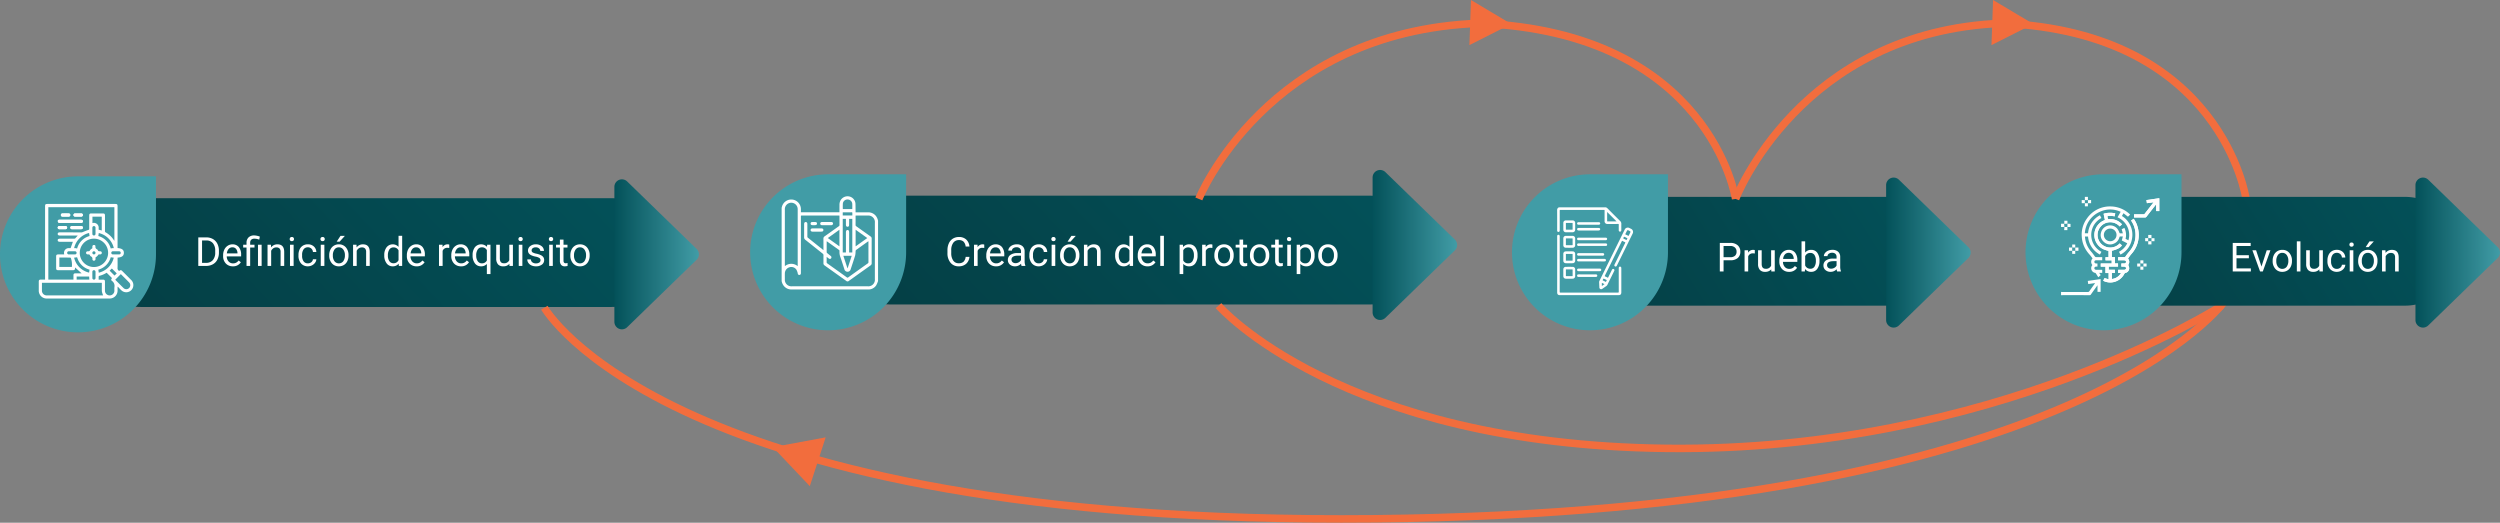 <svg xmlns="http://www.w3.org/2000/svg" xmlns:xlink="http://www.w3.org/1999/xlink" width="996.497" height="208.356" viewBox="0 0 996.497 208.356">
  <rect x="0" y="0" width="996.497" height="208.356" fill="#808080" stroke="none"/>
  <defs>
    <linearGradient id="linear-gradient" x1="0.986" y1="0.249" x2="-0.039" y2="0.428" gradientUnits="objectBoundingBox">
      <stop offset="0" stop-color="#035159"/>
      <stop offset="1" stop-color="#043f45"/>
    </linearGradient>
    <linearGradient id="linear-gradient-4" x1="0.5" x2="0.5" y2="1" gradientUnits="objectBoundingBox">
      <stop offset="0" stop-color="#419ca6"/>
      <stop offset="1" stop-color="#035159"/>
    </linearGradient>
  </defs>
  <g id="Grupo_79526" data-name="Grupo 79526" transform="translate(9488.559 2208.427)">
    <path id="Trazado_141160" data-name="Trazado 141160" d="M21.679,0h112.28a21.679,21.679,0,1,1,0,43.358H21.679A21.679,21.679,0,0,1,21.679,0Z" transform="translate(-8867.887 -2129.953)" fill="url(#linear-gradient)"/>
    <path id="Trazado_141161" data-name="Trazado 141161" d="M21.679,0H209.4a21.679,21.679,0,1,1,0,43.358H21.679A21.679,21.679,0,0,1,21.679,0Z" transform="translate(-9454.199 -2129.427)" fill="url(#linear-gradient)"/>
    <path id="Trazado_141162" data-name="Trazado 141162" d="M21.679,0H212.655a21.679,21.679,0,1,1,0,43.358H21.679A21.679,21.679,0,0,1,21.679,0Z" transform="translate(-9155.189 -2130.427)" fill="url(#linear-gradient)"/>
    <path id="Trazado_141163" data-name="Trazado 141163" d="M31.087,0H62.174V31.087A31.087,31.087,0,1,1,31.087,0Z" transform="translate(-8885.884 -2138.952)" fill="#419ca6"/>
    <path id="Trazado_141164" data-name="Trazado 141164" d="M31.087,0H62.174V31.087A31.087,31.087,0,1,1,31.087,0Z" transform="translate(-9488.559 -2138.134)" fill="#419ca6"/>
    <path id="Trazado_141165" data-name="Trazado 141165" d="M31.087,0H62.174V31.087A31.087,31.087,0,1,1,31.087,0Z" transform="translate(-9189.549 -2138.952)" fill="#419ca6"/>
    <path id="A_bank_is_a_financia" data-name="A bank is a financia" d="M11.528,10.547V15h-1.5V3.625h4.2a4.215,4.215,0,0,1,2.926.953A3.231,3.231,0,0,1,18.208,7.1a3.189,3.189,0,0,1-1.035,2.551,4.4,4.4,0,0,1-2.965.895Zm0-1.227h2.7a2.7,2.7,0,0,0,1.844-.567,2.075,2.075,0,0,0,.641-1.64,2.143,2.143,0,0,0-.641-1.628,2.525,2.525,0,0,0-1.758-.634H11.528ZM23.981,7.844a4.331,4.331,0,0,0-.711-.055A1.9,1.9,0,0,0,21.341,9v6H19.9V6.547H21.3l.023.977a2.251,2.251,0,0,1,2.016-1.133,1.477,1.477,0,0,1,.641.109Zm6.547,6.32a3.07,3.07,0,0,1-2.477.992,2.628,2.628,0,0,1-2.059-.785,3.4,3.4,0,0,1-.715-2.324v-5.5h1.445v5.461q0,1.922,1.563,1.922a2.163,2.163,0,0,0,2.2-1.234V6.547h1.445V15H30.56Zm7.109.992a3.693,3.693,0,0,1-2.8-1.129,4.19,4.19,0,0,1-1.078-3.02v-.266a5.073,5.073,0,0,1,.48-2.246,3.748,3.748,0,0,1,1.344-1.547,3.378,3.378,0,0,1,1.871-.559A3.166,3.166,0,0,1,40.02,7.477a4.7,4.7,0,0,1,.914,3.109v.6H35.208a3,3,0,0,0,.73,2.02,2.3,2.3,0,0,0,1.777.77,2.517,2.517,0,0,0,1.3-.312,3.259,3.259,0,0,0,.93-.828l.883.688A3.55,3.55,0,0,1,37.638,15.156Zm-.18-7.578a1.928,1.928,0,0,0-1.469.637A3.1,3.1,0,0,0,35.255,10h4.234V9.891A2.753,2.753,0,0,0,38.9,8.184,1.815,1.815,0,0,0,37.458,7.578Zm12.3,3.289a5.026,5.026,0,0,1-.891,3.113,2.846,2.846,0,0,1-2.391,1.176A2.947,2.947,0,0,1,44,14.023l-.07.977H42.606V3h1.445V7.477a2.93,2.93,0,0,1,2.414-1.086,2.863,2.863,0,0,1,2.418,1.164,5.177,5.177,0,0,1,.879,3.188ZM48.317,10.7a3.906,3.906,0,0,0-.57-2.281,1.888,1.888,0,0,0-1.641-.8,2.122,2.122,0,0,0-2.055,1.328V12.6a2.181,2.181,0,0,0,2.07,1.328,1.878,1.878,0,0,0,1.617-.8A4.153,4.153,0,0,0,48.317,10.7ZM56.8,15a3.036,3.036,0,0,1-.2-.891,3.225,3.225,0,0,1-2.406,1.047,2.984,2.984,0,0,1-2.051-.707,2.287,2.287,0,0,1-.8-1.793,2.39,2.39,0,0,1,1-2.051,4.733,4.733,0,0,1,2.824-.73h1.406V9.211A1.623,1.623,0,0,0,56.122,8a1.821,1.821,0,0,0-1.336-.449,2.107,2.107,0,0,0-1.3.391,1.151,1.151,0,0,0-.523.945H51.513a2,2,0,0,1,.449-1.223,3.066,3.066,0,0,1,1.219-.934,4.1,4.1,0,0,1,1.691-.344,3.342,3.342,0,0,1,2.289.73,2.635,2.635,0,0,1,.859,2.012v3.891a4.757,4.757,0,0,0,.3,1.852V15Zm-2.4-1.1a2.54,2.54,0,0,0,1.289-.352,2.127,2.127,0,0,0,.883-.914V10.9H55.442q-2.656,0-2.656,1.555a1.316,1.316,0,0,0,.453,1.063A1.742,1.742,0,0,0,54.4,13.9Z" transform="translate(-8813.075 -2115.228)" fill="#fff"/>
    <path id="A_bank_is_a_financia-2" data-name="A bank is a financia" d="M1.32,15V3.625H4.531a5.169,5.169,0,0,1,2.625.656A4.438,4.438,0,0,1,8.918,6.148,6.078,6.078,0,0,1,9.547,8.93v.727a6.1,6.1,0,0,1-.621,2.82,4.369,4.369,0,0,1-1.773,1.859A5.5,5.5,0,0,1,4.469,15ZM2.82,4.852v8.922H4.4a3.434,3.434,0,0,0,2.7-1.079,4.458,4.458,0,0,0,.965-3.073V8.957a4.529,4.529,0,0,0-.91-3.014A3.239,3.239,0,0,0,4.57,4.852Zm12.273,10.3a3.693,3.693,0,0,1-2.8-1.129,4.19,4.19,0,0,1-1.078-3.02v-.266A5.073,5.073,0,0,1,11.7,8.5a3.748,3.748,0,0,1,1.344-1.547,3.378,3.378,0,0,1,1.871-.559,3.166,3.166,0,0,1,2.563,1.086,4.7,4.7,0,0,1,.914,3.109v.6H12.664a3,3,0,0,0,.73,2.02,2.3,2.3,0,0,0,1.777.77,2.517,2.517,0,0,0,1.3-.312,3.259,3.259,0,0,0,.93-.828l.883.688A3.55,3.55,0,0,1,15.094,15.156Zm-.18-7.578a1.928,1.928,0,0,0-1.469.637A3.1,3.1,0,0,0,12.711,10h4.234V9.891a2.753,2.753,0,0,0-.594-1.707A1.815,1.815,0,0,0,14.914,7.578ZM20.547,15V7.664H19.211V6.547h1.336V5.828a2.937,2.937,0,0,1,.809-2.2,3.136,3.136,0,0,1,2.285-.789,6.881,6.881,0,0,1,2.211.477l-.242,1.219a5.008,5.008,0,0,0-1.859-.391,1.819,1.819,0,0,0-1.34.418A1.723,1.723,0,0,0,22,5.813v.734h1.727V7.664H22V15Zm6.023,0H25.117V6.547H26.57Zm3.719-8.453.047,1.063a3.08,3.08,0,0,1,2.531-1.219q2.68,0,2.7,3.023V15H34.125V9.406a1.946,1.946,0,0,0-.418-1.352,1.675,1.675,0,0,0-1.277-.437,2.086,2.086,0,0,0-1.234.375,2.546,2.546,0,0,0-.828.984V15H28.922V6.547ZM39.32,15H37.875V6.547H39.32ZM37.758,4.3a.863.863,0,0,1,.215-.594.807.807,0,0,1,.637-.242.819.819,0,0,1,.641.242.854.854,0,0,1,.219.594.826.826,0,0,1-.219.586.834.834,0,0,1-.641.234.821.821,0,0,1-.637-.234A.834.834,0,0,1,37.758,4.3Zm7.266,9.672a2.082,2.082,0,0,0,1.352-.469,1.649,1.649,0,0,0,.641-1.172h1.367a2.621,2.621,0,0,1-.5,1.383,3.293,3.293,0,0,1-1.23,1.047,3.55,3.55,0,0,1-1.629.391A3.482,3.482,0,0,1,42.277,14a4.59,4.59,0,0,1-1.02-3.152v-.242a5.089,5.089,0,0,1,.453-2.2,3.451,3.451,0,0,1,1.3-1.492,3.7,3.7,0,0,1,2-.531,3.39,3.39,0,0,1,2.363.852,3.043,3.043,0,0,1,1,2.211H47.016a1.992,1.992,0,0,0-.621-1.348,1.932,1.932,0,0,0-1.379-.527,2.023,2.023,0,0,0-1.707.793,3.724,3.724,0,0,0-.605,2.293v.273a3.65,3.65,0,0,0,.6,2.25A2.033,2.033,0,0,0,45.023,13.977ZM51.578,15H50.133V6.547h1.445ZM50.016,4.3a.863.863,0,0,1,.215-.594.807.807,0,0,1,.637-.242.819.819,0,0,1,.641.242.854.854,0,0,1,.219.594.826.826,0,0,1-.219.586.834.834,0,0,1-.641.234.821.821,0,0,1-.637-.234A.834.834,0,0,1,50.016,4.3ZM53.508,10.7A4.993,4.993,0,0,1,54,8.461,3.643,3.643,0,0,1,55.355,6.93a3.7,3.7,0,0,1,1.988-.539,3.565,3.565,0,0,1,2.793,1.2,4.6,4.6,0,0,1,1.066,3.18v.1a5.036,5.036,0,0,1-.473,2.215,3.589,3.589,0,0,1-1.352,1.527,3.743,3.743,0,0,1-2.02.547,3.556,3.556,0,0,1-2.785-1.2A4.575,4.575,0,0,1,53.508,10.8Zm1.453.172a3.616,3.616,0,0,0,.652,2.258,2.211,2.211,0,0,0,3.5-.012,3.955,3.955,0,0,0,.648-2.418,3.61,3.61,0,0,0-.66-2.254,2.1,2.1,0,0,0-1.754-.863,2.075,2.075,0,0,0-1.727.852A3.925,3.925,0,0,0,54.961,10.867ZM58,3.016h1.75l-2.094,2.3-1.164,0Zm6.383,3.531.047,1.063a3.08,3.08,0,0,1,2.531-1.219q2.68,0,2.7,3.023V15H68.219V9.406A1.946,1.946,0,0,0,67.8,8.055a1.675,1.675,0,0,0-1.277-.437,2.086,2.086,0,0,0-1.234.375,2.546,2.546,0,0,0-.828.984V15H63.016V6.547ZM75.453,10.7a4.952,4.952,0,0,1,.922-3.129,3.137,3.137,0,0,1,4.766-.168V3h1.445V15H81.258l-.07-.906a2.943,2.943,0,0,1-2.414,1.063,2.887,2.887,0,0,1-2.395-1.2,5.008,5.008,0,0,1-.926-3.141Zm1.445.164a3.749,3.749,0,0,0,.594,2.25,1.92,1.92,0,0,0,1.641.813A2.108,2.108,0,0,0,81.141,12.7V8.813a2.125,2.125,0,0,0-1.992-1.2,1.929,1.929,0,0,0-1.656.82A4.128,4.128,0,0,0,76.9,10.867Zm11.438,4.289a3.693,3.693,0,0,1-2.8-1.129,4.19,4.19,0,0,1-1.078-3.02v-.266a5.073,5.073,0,0,1,.48-2.246,3.748,3.748,0,0,1,1.344-1.547,3.378,3.378,0,0,1,1.871-.559,3.166,3.166,0,0,1,2.563,1.086,4.7,4.7,0,0,1,.914,3.109v.6H85.906a3,3,0,0,0,.73,2.02,2.3,2.3,0,0,0,1.777.77,2.517,2.517,0,0,0,1.3-.312,3.259,3.259,0,0,0,.93-.828l.883.688A3.55,3.55,0,0,1,88.336,15.156Zm-.18-7.578a1.928,1.928,0,0,0-1.469.637A3.1,3.1,0,0,0,85.953,10h4.234V9.891a2.753,2.753,0,0,0-.594-1.707A1.815,1.815,0,0,0,88.156,7.578Zm13.2.266a4.331,4.331,0,0,0-.711-.055A1.9,1.9,0,0,0,98.711,9v6H97.266V6.547h1.406l.023.977a2.251,2.251,0,0,1,2.016-1.133,1.477,1.477,0,0,1,.641.109Zm4.688,7.313a3.693,3.693,0,0,1-2.8-1.129,4.19,4.19,0,0,1-1.078-3.02v-.266a5.073,5.073,0,0,1,.48-2.246,3.748,3.748,0,0,1,1.344-1.547,3.378,3.378,0,0,1,1.871-.559,3.166,3.166,0,0,1,2.563,1.086,4.7,4.7,0,0,1,.914,3.109v.6h-5.727a3,3,0,0,0,.73,2.02,2.3,2.3,0,0,0,1.777.77,2.517,2.517,0,0,0,1.3-.312,3.259,3.259,0,0,0,.93-.828l.883.688A3.55,3.55,0,0,1,106.039,15.156Zm-.18-7.578a1.928,1.928,0,0,0-1.469.637A3.1,3.1,0,0,0,103.656,10h4.234V9.891a2.753,2.753,0,0,0-.594-1.707A1.815,1.815,0,0,0,105.859,7.578Zm4.8,3.125a4.961,4.961,0,0,1,.914-3.152,3.226,3.226,0,0,1,4.82-.152l.063-.852h1.328v11.7h-1.445V14.219a3.033,3.033,0,0,1-2.328.938,2.915,2.915,0,0,1-2.441-1.191,5.072,5.072,0,0,1-.91-3.16Zm1.445.164a3.761,3.761,0,0,0,.613,2.281,1.951,1.951,0,0,0,1.652.828,2.164,2.164,0,0,0,1.969-1.141V8.7a2.171,2.171,0,0,0-1.953-1.117,1.965,1.965,0,0,0-1.664.832A4.094,4.094,0,0,0,112.1,10.867Zm13.219,3.3a3.07,3.07,0,0,1-2.477.992,2.628,2.628,0,0,1-2.059-.785,3.4,3.4,0,0,1-.715-2.324v-5.5h1.445v5.461q0,1.922,1.563,1.922a2.163,2.163,0,0,0,2.2-1.234V6.547h1.445V15h-1.375Zm5.172.836h-1.445V6.547h1.445ZM128.93,4.3a.863.863,0,0,1,.215-.594.807.807,0,0,1,.637-.242.819.819,0,0,1,.641.242.854.854,0,0,1,.219.594.826.826,0,0,1-.219.586.834.834,0,0,1-.641.234.821.821,0,0,1-.637-.234A.834.834,0,0,1,128.93,4.3Zm8.8,8.453a1.064,1.064,0,0,0-.441-.91,4.249,4.249,0,0,0-1.539-.559A7.277,7.277,0,0,1,134,10.727a2.479,2.479,0,0,1-.953-.781,1.869,1.869,0,0,1-.309-1.078,2.193,2.193,0,0,1,.879-1.758,3.432,3.432,0,0,1,2.246-.719,3.532,3.532,0,0,1,2.332.742,2.357,2.357,0,0,1,.895,1.9h-1.453a1.3,1.3,0,0,0-.5-1.023,1.888,1.888,0,0,0-1.27-.43,1.976,1.976,0,0,0-1.234.344,1.082,1.082,0,0,0-.445.9.877.877,0,0,0,.414.789,5.1,5.1,0,0,0,1.5.508,7.8,7.8,0,0,1,1.754.578,2.558,2.558,0,0,1,1,.809,1.988,1.988,0,0,1,.324,1.152,2.163,2.163,0,0,1-.906,1.816,3.8,3.8,0,0,1-2.352.684,4.257,4.257,0,0,1-1.8-.359,2.922,2.922,0,0,1-1.223-1,2.42,2.42,0,0,1-.441-1.395H133.9a1.5,1.5,0,0,0,.582,1.152,2.258,2.258,0,0,0,1.434.426,2.331,2.331,0,0,0,1.316-.332A1.02,1.02,0,0,0,137.727,12.758Zm4.9,2.242H141.18V6.547h1.445ZM141.063,4.3a.863.863,0,0,1,.215-.594.807.807,0,0,1,.637-.242.819.819,0,0,1,.641.242.854.854,0,0,1,.219.594.826.826,0,0,1-.219.586.834.834,0,0,1-.641.234.821.821,0,0,1-.637-.234A.834.834,0,0,1,141.063,4.3Zm5.836.2V6.547h1.578V7.664H146.9v5.249a1.173,1.173,0,0,0,.211.763.888.888,0,0,0,.719.254,3.5,3.5,0,0,0,.688-.094V15a4.215,4.215,0,0,1-1.109.155,1.8,1.8,0,0,1-1.461-.586,2.517,2.517,0,0,1-.492-1.664V7.664h-1.539V6.547h1.539V4.5Zm2.727,6.2a4.993,4.993,0,0,1,.488-2.234,3.642,3.642,0,0,1,1.359-1.531,3.7,3.7,0,0,1,1.988-.539,3.565,3.565,0,0,1,2.793,1.2,4.6,4.6,0,0,1,1.066,3.18v.1a5.036,5.036,0,0,1-.473,2.215,3.589,3.589,0,0,1-1.352,1.527,3.743,3.743,0,0,1-2.02.547,3.556,3.556,0,0,1-2.785-1.2,4.575,4.575,0,0,1-1.066-3.164Zm1.453.172a3.616,3.616,0,0,0,.652,2.258,2.211,2.211,0,0,0,3.5-.012,3.954,3.954,0,0,0,.648-2.418,3.61,3.61,0,0,0-.66-2.254,2.1,2.1,0,0,0-1.754-.863,2.075,2.075,0,0,0-1.727.852A3.925,3.925,0,0,0,151.078,10.867Z" transform="translate(-9410.842 -2117.427)" fill="#fff"/>
    <path id="A_bank_is_a_financia-3" data-name="A bank is a financia" d="M9.688,11.391a4.185,4.185,0,0,1-1.332,2.785,4.365,4.365,0,0,1-2.98.98,4.008,4.008,0,0,1-3.23-1.445A5.815,5.815,0,0,1,.93,9.844V8.75A6.481,6.481,0,0,1,1.5,5.961,4.231,4.231,0,0,1,3.1,4.113a4.47,4.47,0,0,1,2.406-.645A4.11,4.11,0,0,1,8.414,4.48a4.235,4.235,0,0,1,1.273,2.8H8.18a3.268,3.268,0,0,0-.848-1.975A2.565,2.565,0,0,0,5.508,4.7,2.684,2.684,0,0,0,3.254,5.759a4.882,4.882,0,0,0-.816,3.026v1.1a5.018,5.018,0,0,0,.773,2.948A2.5,2.5,0,0,0,5.375,13.93a2.887,2.887,0,0,0,1.918-.566,3.143,3.143,0,0,0,.887-1.973Zm5.906-3.547a4.331,4.331,0,0,0-.711-.055A1.9,1.9,0,0,0,12.953,9v6H11.508V6.547h1.406l.023.977a2.251,2.251,0,0,1,2.016-1.133,1.477,1.477,0,0,1,.641.109Zm4.688,7.313a3.693,3.693,0,0,1-2.8-1.129,4.19,4.19,0,0,1-1.078-3.02v-.266a5.073,5.073,0,0,1,.48-2.246A3.748,3.748,0,0,1,18.23,6.949,3.378,3.378,0,0,1,20.1,6.391a3.166,3.166,0,0,1,2.563,1.086,4.7,4.7,0,0,1,.914,3.109v.6H17.852a3,3,0,0,0,.73,2.02,2.3,2.3,0,0,0,1.777.77,2.517,2.517,0,0,0,1.3-.312,3.259,3.259,0,0,0,.93-.828l.883.688A3.55,3.55,0,0,1,20.281,15.156ZM20.1,7.578a1.928,1.928,0,0,0-1.469.637A3.1,3.1,0,0,0,17.9,10h4.234V9.891a2.753,2.753,0,0,0-.594-1.707A1.815,1.815,0,0,0,20.1,7.578ZM30.469,15a3.036,3.036,0,0,1-.2-.891,3.225,3.225,0,0,1-2.406,1.047,2.984,2.984,0,0,1-2.051-.707,2.287,2.287,0,0,1-.8-1.793,2.39,2.39,0,0,1,1-2.051,4.733,4.733,0,0,1,2.824-.73h1.406V9.211A1.623,1.623,0,0,0,29.789,8a1.821,1.821,0,0,0-1.336-.449,2.108,2.108,0,0,0-1.3.391,1.151,1.151,0,0,0-.523.945H25.18a2,2,0,0,1,.449-1.223,3.066,3.066,0,0,1,1.219-.934,4.1,4.1,0,0,1,1.691-.344,3.342,3.342,0,0,1,2.289.73,2.635,2.635,0,0,1,.859,2.012v3.891a4.757,4.757,0,0,0,.3,1.852V15Zm-2.4-1.1a2.54,2.54,0,0,0,1.289-.352,2.127,2.127,0,0,0,.883-.914V10.9H29.109q-2.656,0-2.656,1.555a1.316,1.316,0,0,0,.453,1.063A1.742,1.742,0,0,0,28.07,13.9Zm9.273.078a2.082,2.082,0,0,0,1.352-.469,1.649,1.649,0,0,0,.641-1.172H40.7a2.621,2.621,0,0,1-.5,1.383,3.293,3.293,0,0,1-1.23,1.047,3.55,3.55,0,0,1-1.629.391A3.482,3.482,0,0,1,34.6,14a4.59,4.59,0,0,1-1.02-3.152v-.242a5.089,5.089,0,0,1,.453-2.2,3.451,3.451,0,0,1,1.3-1.492,3.7,3.7,0,0,1,2-.531,3.39,3.39,0,0,1,2.363.852,3.043,3.043,0,0,1,1,2.211H39.336a1.992,1.992,0,0,0-.621-1.348,1.932,1.932,0,0,0-1.379-.527,2.023,2.023,0,0,0-1.707.793,3.724,3.724,0,0,0-.605,2.293v.273a3.65,3.65,0,0,0,.6,2.25A2.033,2.033,0,0,0,37.344,13.977ZM43.9,15H42.453V6.547H43.9ZM42.336,4.3a.863.863,0,0,1,.215-.594.807.807,0,0,1,.637-.242.819.819,0,0,1,.641.242.854.854,0,0,1,.219.594.826.826,0,0,1-.219.586.834.834,0,0,1-.641.234.821.821,0,0,1-.637-.234A.834.834,0,0,1,42.336,4.3ZM45.828,10.7a4.993,4.993,0,0,1,.488-2.234A3.643,3.643,0,0,1,47.676,6.93a3.7,3.7,0,0,1,1.988-.539,3.565,3.565,0,0,1,2.793,1.2,4.6,4.6,0,0,1,1.066,3.18v.1a5.036,5.036,0,0,1-.473,2.215A3.589,3.589,0,0,1,51.7,14.609a3.743,3.743,0,0,1-2.02.547,3.556,3.556,0,0,1-2.785-1.2A4.575,4.575,0,0,1,45.828,10.8Zm1.453.172a3.616,3.616,0,0,0,.652,2.258,2.211,2.211,0,0,0,3.5-.012,3.955,3.955,0,0,0,.648-2.418,3.61,3.61,0,0,0-.66-2.254,2.1,2.1,0,0,0-1.754-.863,2.075,2.075,0,0,0-1.727.852A3.925,3.925,0,0,0,47.281,10.867ZM50.32,3.016h1.75l-2.094,2.3-1.164,0ZM56.7,6.547l.047,1.063a3.08,3.08,0,0,1,2.531-1.219q2.68,0,2.7,3.023V15H60.539V9.406a1.946,1.946,0,0,0-.418-1.352,1.675,1.675,0,0,0-1.277-.437,2.086,2.086,0,0,0-1.234.375,2.546,2.546,0,0,0-.828.984V15H55.336V6.547ZM67.773,10.7A4.952,4.952,0,0,1,68.7,7.574a3.137,3.137,0,0,1,4.766-.168V3h1.445V15H73.578l-.07-.906a2.943,2.943,0,0,1-2.414,1.063,2.887,2.887,0,0,1-2.395-1.2,5.008,5.008,0,0,1-.926-3.141Zm1.445.164a3.749,3.749,0,0,0,.594,2.25,1.92,1.92,0,0,0,1.641.813A2.108,2.108,0,0,0,73.461,12.7V8.813a2.125,2.125,0,0,0-1.992-1.2,1.929,1.929,0,0,0-1.656.82A4.128,4.128,0,0,0,69.219,10.867Zm11.438,4.289a3.693,3.693,0,0,1-2.8-1.129,4.19,4.19,0,0,1-1.078-3.02v-.266a5.073,5.073,0,0,1,.48-2.246,3.748,3.748,0,0,1,1.344-1.547,3.378,3.378,0,0,1,1.871-.559,3.166,3.166,0,0,1,2.563,1.086,4.7,4.7,0,0,1,.914,3.109v.6H78.227a3,3,0,0,0,.73,2.02,2.3,2.3,0,0,0,1.777.77,2.517,2.517,0,0,0,1.3-.312,3.259,3.259,0,0,0,.93-.828l.883.688A3.55,3.55,0,0,1,80.656,15.156Zm-.18-7.578a1.928,1.928,0,0,0-1.469.637A3.1,3.1,0,0,0,78.273,10h4.234V9.891a2.753,2.753,0,0,0-.594-1.707A1.815,1.815,0,0,0,80.477,7.578ZM87.2,15H85.75V3H87.2Zm13.414-4.133a5.062,5.062,0,0,1-.883,3.109,2.829,2.829,0,0,1-2.391,1.18,3.1,3.1,0,0,1-2.422-.977v4.07H93.469V6.547h1.32l.07.938a2.977,2.977,0,0,1,2.453-1.094,2.882,2.882,0,0,1,2.41,1.148,5.117,5.117,0,0,1,.887,3.2ZM99.164,10.7a3.735,3.735,0,0,0-.609-2.258,1.963,1.963,0,0,0-1.672-.828,2.125,2.125,0,0,0-1.969,1.164V12.82A2.129,2.129,0,0,0,96.9,13.977a1.954,1.954,0,0,0,1.652-.824A4.077,4.077,0,0,0,99.164,10.7Zm7.367-2.859a4.331,4.331,0,0,0-.711-.055A1.9,1.9,0,0,0,103.891,9v6h-1.445V6.547h1.406l.023.977a2.251,2.251,0,0,1,2.016-1.133,1.477,1.477,0,0,1,.641.109Zm.789,2.852a4.993,4.993,0,0,1,.488-2.234,3.643,3.643,0,0,1,1.359-1.531,3.7,3.7,0,0,1,1.988-.539,3.565,3.565,0,0,1,2.793,1.2,4.6,4.6,0,0,1,1.066,3.18v.1a5.036,5.036,0,0,1-.473,2.215,3.589,3.589,0,0,1-1.352,1.527,3.743,3.743,0,0,1-2.02.547,3.556,3.556,0,0,1-2.785-1.2A4.575,4.575,0,0,1,107.32,10.8Zm1.453.172a3.616,3.616,0,0,0,.652,2.258,2.211,2.211,0,0,0,3.5-.012,3.955,3.955,0,0,0,.648-2.418,3.61,3.61,0,0,0-.66-2.254,2.1,2.1,0,0,0-1.754-.863,2.075,2.075,0,0,0-1.727.852A3.925,3.925,0,0,0,108.773,10.867ZM118.789,4.5V6.547h1.578V7.664h-1.578v5.249a1.173,1.173,0,0,0,.211.763.888.888,0,0,0,.719.254,3.5,3.5,0,0,0,.688-.094V15a4.215,4.215,0,0,1-1.109.155,1.8,1.8,0,0,1-1.461-.586,2.517,2.517,0,0,1-.492-1.664V7.664H115.8V6.547h1.539V4.5Zm2.727,6.2A4.993,4.993,0,0,1,122,8.461a3.643,3.643,0,0,1,1.359-1.531,3.7,3.7,0,0,1,1.988-.539,3.565,3.565,0,0,1,2.793,1.2,4.6,4.6,0,0,1,1.066,3.18v.1a5.036,5.036,0,0,1-.473,2.215,3.589,3.589,0,0,1-1.352,1.527,3.743,3.743,0,0,1-2.02.547,3.556,3.556,0,0,1-2.785-1.2,4.575,4.575,0,0,1-1.066-3.164Zm1.453.172a3.616,3.616,0,0,0,.652,2.258,2.211,2.211,0,0,0,3.5-.012,3.955,3.955,0,0,0,.648-2.418,3.61,3.61,0,0,0-.66-2.254,2.1,2.1,0,0,0-1.754-.863,2.075,2.075,0,0,0-1.727.852A3.925,3.925,0,0,0,122.969,10.867ZM132.984,4.5V6.547h1.578V7.664h-1.578v5.249a1.173,1.173,0,0,0,.211.763.888.888,0,0,0,.719.254,3.5,3.5,0,0,0,.688-.094V15a4.215,4.215,0,0,1-1.109.155,1.8,1.8,0,0,1-1.461-.586,2.517,2.517,0,0,1-.492-1.664V7.664H130V6.547h1.539V4.5ZM137.82,15h-1.445V6.547h1.445ZM136.258,4.3a.863.863,0,0,1,.215-.594.807.807,0,0,1,.637-.242.819.819,0,0,1,.641.242.854.854,0,0,1,.219.594.826.826,0,0,1-.219.586.834.834,0,0,1-.641.234.821.821,0,0,1-.637-.234A.834.834,0,0,1,136.258,4.3Zm11.016,6.563a5.062,5.062,0,0,1-.883,3.109A2.829,2.829,0,0,1,144,15.156a3.1,3.1,0,0,1-2.422-.977v4.07h-1.445V6.547h1.32l.07.938a2.977,2.977,0,0,1,2.453-1.094,2.882,2.882,0,0,1,2.41,1.148,5.117,5.117,0,0,1,.887,3.2Zm-1.445-.164a3.735,3.735,0,0,0-.609-2.258,1.963,1.963,0,0,0-1.672-.828,2.125,2.125,0,0,0-1.969,1.164V12.82a2.129,2.129,0,0,0,1.984,1.156,1.954,1.954,0,0,0,1.652-.824A4.077,4.077,0,0,0,145.828,10.7Zm2.9-.008a4.993,4.993,0,0,1,.488-2.234,3.642,3.642,0,0,1,1.359-1.531,3.7,3.7,0,0,1,1.988-.539,3.565,3.565,0,0,1,2.793,1.2,4.6,4.6,0,0,1,1.066,3.18v.1a5.036,5.036,0,0,1-.473,2.215,3.589,3.589,0,0,1-1.352,1.527,3.743,3.743,0,0,1-2.02.547,3.556,3.556,0,0,1-2.785-1.2,4.575,4.575,0,0,1-1.066-3.164Zm1.453.172a3.616,3.616,0,0,0,.652,2.258,2.211,2.211,0,0,0,3.5-.012,3.954,3.954,0,0,0,.648-2.418,3.61,3.61,0,0,0-.66-2.254,2.1,2.1,0,0,0-1.754-.863,2.075,2.075,0,0,0-1.727.852A3.925,3.925,0,0,0,150.18,10.867Z" transform="translate(-9111.832 -2117.427)" fill="#fff"/>
    <g id="Grupo_77004" data-name="Grupo 77004" transform="translate(-8867.887 -2125.779)">
      <path id="Trazado_101230" data-name="Trazado 101230" d="M847.031,1000.732a.5.5,0,0,0,.992.075,1.456,1.456,0,0,0,.026-.373c0-2.563,0-5.126-.005-7.689,0-.251.052-.318.313-.318q8.629.013,17.258,0c.246,0,.324.045.321.31-.016,1.367-.01,2.734-.006,4.1a1.079,1.079,0,0,0,1.205,1.2c1.378,0,2.757.008,4.135-.007.263,0,.319.071.313.321-.018.717,0,1.435-.008,2.153a.53.53,0,0,0,.286.537c.369.183.734-.084.738-.551.007-.832-.014-1.664.009-2.495a1.46,1.46,0,0,0-.481-1.148q-2.5-2.475-4.98-4.976a1.68,1.68,0,0,0-.691-.464H847.718a1.139,1.139,0,0,0-.7,1.191c.02,2.608.009,5.217.009,7.826A2.739,2.739,0,0,0,847.031,1000.732Zm19.919-7.481,3.764,3.764h-2.64c-.308,0-.615,0-.923,0-.139,0-.2-.03-.2-.187C866.953,995.628,866.951,994.425,866.951,993.251Z" transform="translate(-847.017 -991.408)" fill="#fff"/>
      <path id="Trazado_101231" data-name="Trazado 101231" d="M919.253,1020.621q-.273-.14-.55-.271a1.37,1.37,0,0,0-1.971.67q-5.024,10.194-10.043,20.39a1.114,1.114,0,0,0-.117.593c.024.307.03.615.043.922h-.008c.019.33.048.66.054.99a.736.736,0,0,0,.4.733.765.765,0,0,0,.83-.112q.764-.545,1.539-1.075a1.389,1.389,0,0,0,.475-.565c.6-1.246,1.222-2.488,1.835-3.731.286-.581.578-1.159.857-1.743a.523.523,0,0,0-.255-.765c-.273-.1-.513.019-.68.355-.484.977-.968,1.954-1.443,2.936-.087.179-.158.235-.35.12a5.5,5.5,0,0,0-.824-.406c-.237-.092-.268-.181-.15-.417.979-1.961,1.942-3.931,2.91-5.9q1.888-3.837,3.771-7.677c.108-.221.195-.28.42-.14a5.61,5.61,0,0,0,.8.389c.21.088.254.177.142.4-.525,1.032-1.03,2.075-1.542,3.114q-1.332,2.706-2.663,5.412c-.179.365-.11.642.183.789s.551.022.737-.34c.021-.04.041-.081.061-.122l3.131-6.359q1.536-3.118,3.069-6.237A1.371,1.371,0,0,0,919.253,1020.621Zm-11.6,22.824v-1.277l1.075.528Zm1.832-2.429a1.084,1.084,0,0,1,.149.113c-.122.235-.223.449-.346.649-.043.069-.124-.009-.178-.036-.326-.156-.643-.33-.974-.472-.182-.078-.161-.16-.091-.306.255-.534.25-.537.773-.278C909.043,1040.795,909.267,1040.9,909.487,1041.016Zm8.038-15.937c-.036.066-.106.017-.152,0-.357-.174-.71-.357-1.069-.525-.112-.053-.11-.1-.07-.205.233-.621.238-.627.836-.332.2.1.4.206.609.3.071.034.139.063.163.137C917.732,1024.674,917.635,1024.88,917.526,1025.078Zm1.526-3.131a1.68,1.68,0,0,1-.074.2c-.182.377-.375.748-.549,1.129-.08.176-.159.2-.331.106-.3-.165-.6-.31-.913-.448-.155-.069-.205-.129-.114-.3.209-.388.4-.786.591-1.184a.377.377,0,0,1,.584-.192c.191.1.385.19.577.288A.369.369,0,0,1,919.051,1021.948Z" transform="translate(-889.834 -1012.086)" fill="#fff"/>
      <path id="Trazado_101232" data-name="Trazado 101232" d="M872.586,1043.434a.467.467,0,0,0-.479-.364.46.46,0,0,0-.475.322,1.315,1.315,0,0,0-.035.4c0,3.077-.007,6.153.007,9.23,0,.325-.068.407-.4.407q-11.367-.016-22.733,0c-.319,0-.409-.057-.409-.4q.018-10.922.008-21.844a1.686,1.686,0,0,0-.027-.406.5.5,0,0,0-.991.076c-.008.09,0,.182,0,.273q0,11.076,0,22.152c0,.844.327,1.164,1.183,1.164h23.211c.842,0,1.179-.336,1.179-1.177q0-4.735,0-9.469A1.418,1.418,0,0,0,872.586,1043.434Z" transform="translate(-847.038 -1019.441)" fill="#fff"/>
      <path id="Trazado_101233" data-name="Trazado 101233" d="M855.779,1057.518a.98.98,0,0,0,1.008,1.021q1.349.023,2.7,0a1,1,0,0,0,1.02-1.052q.01-1.315,0-2.63a.961.961,0,0,0-.948-1.04q-1.416-.045-2.834,0a.942.942,0,0,0-.944,1c-.011.444,0,.888,0,1.332S855.768,1057.063,855.779,1057.518Zm1.017-2.481c0-.162.05-.217.214-.215q1.142.01,2.285,0c.152,0,.191.056.19.2-.005.762-.009,1.523,0,2.285,0,.2-.087.217-.245.214-.375-.008-.75,0-1.125,0s-.728-.009-1.091,0c-.183.007-.232-.059-.23-.233Q856.807,1056.163,856.8,1055.037Z" transform="translate(-853.313 -1036.265)" fill="#fff"/>
      <path id="Trazado_101234" data-name="Trazado 101234" d="M855.778,1035.54a.958.958,0,0,0,.969,1.019c.933.025,1.867.025,2.8,0a.968.968,0,0,0,.958-1.033q.011-1.315,0-2.631a.994.994,0,0,0-1.01-1.059c-.91-.017-1.822-.018-2.733,0a.967.967,0,0,0-.984,1.007c-.012.455,0,.911,0,1.366S855.768,1035.1,855.778,1035.54Zm1.018-2.482c0-.165.051-.214.215-.212.751.008,1.5.01,2.253,0,.189,0,.224.067.223.236q-.011,1.126,0,2.253c0,.162-.044.22-.211.215-.375-.01-.751,0-1.126,0s-.728-.007-1.092,0c-.178,0-.266-.026-.262-.238C856.807,1034.56,856.8,1033.809,856.8,1033.058Z" transform="translate(-853.313 -1020.464)" fill="#fff"/>
      <path id="Trazado_101235" data-name="Trazado 101235" d="M855.781,1079.535a.972.972,0,0,0,1,.984q1.349.012,2.7,0a.989.989,0,0,0,1.02-1.012q.016-1.349,0-2.7a.976.976,0,0,0-1.013-1.012q-1.349-.014-2.7,0a.963.963,0,0,0-1.014,1.006c-.011.444,0,.888,0,1.332h0C855.778,1078.6,855.766,1079.068,855.781,1079.535Zm1.014-2.492c0-.175.04-.24.225-.232.375.014.751,0,1.127,0s.751.007,1.126,0c.161,0,.215.041.213.208-.009.762-.007,1.525,0,2.287,0,.146-.036.2-.189.195q-1.143-.011-2.287,0c-.158,0-.216-.035-.214-.205Q856.808,1078.169,856.795,1077.043Z" transform="translate(-853.312 -1052.078)" fill="#fff"/>
      <path id="Trazado_101236" data-name="Trazado 101236" d="M860.5,1010.876a.971.971,0,0,0-.978-.981q-1.383-.023-2.767,0a.955.955,0,0,0-.975.976q-.022,1.383,0,2.767a.96.96,0,0,0,1,.98c.444.008.888,0,1.333,0h1.4a.98.98,0,0,0,.982-.975Q860.52,1012.26,860.5,1010.876Zm-1.226,2.721c-.375-.011-.751,0-1.126,0s-.774-.006-1.16,0c-.146,0-.2-.039-.2-.191q.011-1.143,0-2.286c0-.165.048-.21.21-.209.762.008,1.524.007,2.286,0,.145,0,.2.035.195.189q-.011,1.143,0,2.286C859.483,1013.549,859.438,1013.6,859.272,1013.6Z" transform="translate(-853.308 -1004.692)" fill="#fff"/>
      <path id="Trazado_101237" data-name="Trazado 101237" d="M887.281,1043.1a.461.461,0,0,0-.34-.524,1.23,1.23,0,0,0-.369-.038q-5.275,0-10.551,0a1.428,1.428,0,0,0-.305.016.5.5,0,0,0-.393.618.542.542,0,0,0,.6.391c1.8-.006,3.6,0,5.395,0h5.224a1.9,1.9,0,0,0,.307-.007A.47.47,0,0,0,887.281,1043.1Z" transform="translate(-867.355 -1028.172)" fill="#fff"/>
      <path id="Trazado_101238" data-name="Trazado 101238" d="M876.112,1034.4a2.561,2.561,0,0,0-.341.011.467.467,0,0,0-.439.482.46.46,0,0,0,.379.5,1.584,1.584,0,0,0,.372.033q5.231,0,10.461,0a1.459,1.459,0,0,0,.438-.049.5.5,0,0,0-.069-.956,1.932,1.932,0,0,0-.375-.019H876.112Z" transform="translate(-867.375 -1022.318)" fill="#fff"/>
      <path id="Trazado_101239" data-name="Trazado 101239" d="M886.28,1065.513a.49.49,0,0,0,.536-.559c-.029-.319-.245-.462-.712-.462q-5.025,0-10.049,0a1.267,1.267,0,0,0-.4.047.459.459,0,0,0-.325.5.466.466,0,0,0,.394.452,1.919,1.919,0,0,0,.374.02h8.443C885.118,1065.517,885.7,1065.525,886.28,1065.513Z" transform="translate(-867.37 -1043.955)" fill="#fff"/>
      <path id="Trazado_101240" data-name="Trazado 101240" d="M875.894,1057.37c.057,0,.114,0,.171,0h9.3a1.1,1.1,0,0,0,.406-.036.5.5,0,0,0,.3-.691.569.569,0,0,0-.6-.3c-1.584,0-3.168,0-4.752,0h-2.051c-.923,0-1.846,0-2.769,0a.518.518,0,0,0-.583.488C875.3,1057.145,875.53,1057.354,875.894,1057.37Z" transform="translate(-867.364 -1038.096)" fill="#fff"/>
      <path id="Trazado_101241" data-name="Trazado 101241" d="M884.474,1079.305a.5.5,0,0,0,.478-.489.5.5,0,0,0-.475-.527,2.738,2.738,0,0,0-.307,0h-8.03a3.214,3.214,0,0,0-.341,0,.5.5,0,0,0-.477.524.493.493,0,0,0,.474.492,2.121,2.121,0,0,0,.273.005H884.2A2.262,2.262,0,0,0,884.474,1079.305Z" transform="translate(-867.367 -1053.871)" fill="#fff"/>
      <path id="Trazado_101242" data-name="Trazado 101242" d="M875.964,1021.625q3.947,0,7.895,0c.422,0,.67-.194.67-.516s-.244-.509-.67-.509q-1.965,0-3.93,0-1.982,0-3.965,0c-.406,0-.638.18-.648.493S875.548,1021.624,875.964,1021.625Z" transform="translate(-867.363 -1012.396)" fill="#fff"/>
      <path id="Trazado_101243" data-name="Trazado 101243" d="M875.731,1013.422a1.939,1.939,0,0,0,.341.014h5.842c.695,0,1.39.005,2.084,0a.506.506,0,0,0,.535-.5.529.529,0,0,0-.5-.512,1.155,1.155,0,0,0-.136,0q-3.98,0-7.96,0a.818.818,0,0,0-.3.048.5.5,0,0,0,.094.956Z" transform="translate(-867.368 -1006.512)" fill="#fff"/>
      <path id="Trazado_101244" data-name="Trazado 101244" d="M882.987,1086.493a1.989,1.989,0,0,0-.374-.019q-1.622,0-3.245,0-1.366,0-2.732,0c-.285,0-.57-.007-.853.013a.458.458,0,0,0-.45.469.468.468,0,0,0,.4.517,1.378,1.378,0,0,0,.3.025q3.33,0,6.66,0a1.1,1.1,0,0,0,.369-.048.5.5,0,0,0-.076-.956Z" transform="translate(-867.375 -1059.759)" fill="#fff"/>
    </g>
    <path id="Trazado_101245" data-name="Trazado 101245" d="M-9644.469-1781.694s49.26,86.917,330.707,84.138,339.5-87.257,339.5-87.257" transform="translate(372.887 -304.083)" fill="none" stroke="#f26d3d" stroke-width="3"/>
    <path id="Trazado_101246" data-name="Trazado 101246" d="M-9316-1782s48.355,55.463,178.788,56.89,221.1-56.89,221.1-56.89" transform="translate(313.131 -304.595)" fill="none" stroke="#f26d3d" stroke-width="3"/>
    <path id="Trazado_101247" data-name="Trazado 101247" d="M-9328.652-1849.569s26.949-66.833,111.646-70c1.187-.044-1.359.017,0,0,92.206,3.6,102.309,70,102.309,70" transform="translate(317.951 -279.565)" fill="none" stroke="#f26d3d" stroke-width="3"/>
    <path id="Trazado_101248" data-name="Trazado 101248" d="M-9328.652-1849.569s25.627-66.833,106.169-70c1.129-.044-1.292.017,0,0,87.684,3.6,97.291,70,97.291,70" transform="translate(531.905 -279.565)" fill="none" stroke="#f26d3d" stroke-width="3"/>
    <path id="Trazado_141166" data-name="Trazado 141166" d="M9,0l9,16.362H0Z" transform="matrix(-0.035, 0.999, -0.999, -0.035, -8885.884, -2207.856)" fill="#f26d3d"/>
    <path id="Trazado_141167" data-name="Trazado 141167" d="M9,0l9,16.362H0Z" transform="matrix(-0.035, 0.999, -0.999, -0.035, -8677.783, -2207.856)" fill="#f26d3d"/>
    <path id="Trazado_141168" data-name="Trazado 141168" d="M10.226,0,20.452,18.816H0Z" transform="translate(-9183.664 -2020.466) rotate(-72)" fill="#f26d3d"/>
    <path id="Trazado_141169" data-name="Trazado 141169" d="M31.848,2.215a3,3,0,0,1,4.3,0l26.9,27.695A3,3,0,0,1,60.9,35H7.1a3,3,0,0,1-2.152-5.09Z" transform="translate(-9208.664 -2141.047) rotate(90)" fill="url(#linear-gradient-4)"/>
    <path id="Trazado_141170" data-name="Trazado 141170" d="M31.848,2.215a3,3,0,0,1,4.3,0l26.9,27.695A3,3,0,0,1,60.9,35H7.1a3,3,0,0,1-2.152-5.09Z" transform="translate(-8906.441 -2144.779) rotate(90)" fill="url(#linear-gradient-4)"/>
    <path id="Trazado_141171" data-name="Trazado 141171" d="M31.848,2.215a3,3,0,0,1,4.3,0l26.9,27.695A3,3,0,0,1,60.9,35H7.1a3,3,0,0,1-2.152-5.09Z" transform="translate(-8701.749 -2141.747) rotate(90)" fill="url(#linear-gradient-4)"/>
    <path id="Trazado_141172" data-name="Trazado 141172" d="M21.679,0H133.258a21.679,21.679,0,1,1,0,43.358H21.679A21.679,21.679,0,0,1,21.679,0Z" transform="translate(-8663.193 -2129.953)" fill="url(#linear-gradient)"/>
    <path id="Trazado_141173" data-name="Trazado 141173" d="M31.087,0H62.174V31.087A31.087,31.087,0,1,1,31.087,0Z" transform="translate(-8681.191 -2138.952)" fill="#419ca6"/>
    <path id="A_bank_is_a_financia-4" data-name="A bank is a financia" d="M16.219,9.742h-4.93v4.031h5.727V15H9.789V3.625h7.148V4.852H11.289V8.516h4.93Zm5.023,3.3,2.094-6.492h1.477L21.781,15h-1.1L17.617,6.547h1.477ZM25.7,10.7a4.993,4.993,0,0,1,.488-2.234A3.643,3.643,0,0,1,27.551,6.93a3.7,3.7,0,0,1,1.988-.539,3.565,3.565,0,0,1,2.793,1.2,4.6,4.6,0,0,1,1.066,3.18v.1a5.036,5.036,0,0,1-.473,2.215,3.589,3.589,0,0,1-1.352,1.527,3.743,3.743,0,0,1-2.02.547,3.556,3.556,0,0,1-2.785-1.2A4.575,4.575,0,0,1,25.7,10.8Zm1.453.172a3.616,3.616,0,0,0,.652,2.258,2.211,2.211,0,0,0,3.5-.012,3.955,3.955,0,0,0,.648-2.418,3.61,3.61,0,0,0-.66-2.254,2.1,2.1,0,0,0-1.754-.863,2.075,2.075,0,0,0-1.727.852A3.925,3.925,0,0,0,27.156,10.867ZM36.781,15H35.336V3h1.445Zm7.531-.836a3.07,3.07,0,0,1-2.477.992,2.628,2.628,0,0,1-2.059-.785,3.4,3.4,0,0,1-.715-2.324v-5.5h1.445v5.461q0,1.922,1.563,1.922a2.163,2.163,0,0,0,2.2-1.234V6.547h1.445V15H44.344Zm6.992-.187a2.082,2.082,0,0,0,1.352-.469,1.649,1.649,0,0,0,.641-1.172h1.367a2.621,2.621,0,0,1-.5,1.383,3.293,3.293,0,0,1-1.23,1.047,3.55,3.55,0,0,1-1.629.391A3.482,3.482,0,0,1,48.559,14a4.59,4.59,0,0,1-1.02-3.152v-.242a5.089,5.089,0,0,1,.453-2.2,3.451,3.451,0,0,1,1.3-1.492,3.7,3.7,0,0,1,2-.531,3.39,3.39,0,0,1,2.363.852,3.043,3.043,0,0,1,1,2.211H53.3a1.992,1.992,0,0,0-.621-1.348A1.932,1.932,0,0,0,51.3,7.578a2.023,2.023,0,0,0-1.707.793,3.724,3.724,0,0,0-.605,2.293v.273a3.65,3.65,0,0,0,.6,2.25A2.033,2.033,0,0,0,51.3,13.977ZM57.859,15H56.414V6.547h1.445ZM56.3,4.3a.863.863,0,0,1,.215-.594.807.807,0,0,1,.637-.242.819.819,0,0,1,.641.242.854.854,0,0,1,.219.594.826.826,0,0,1-.219.586.834.834,0,0,1-.641.234.821.821,0,0,1-.637-.234A.834.834,0,0,1,56.3,4.3ZM59.789,10.7a4.993,4.993,0,0,1,.488-2.234A3.643,3.643,0,0,1,61.637,6.93a3.7,3.7,0,0,1,1.988-.539,3.565,3.565,0,0,1,2.793,1.2,4.6,4.6,0,0,1,1.066,3.18v.1a5.036,5.036,0,0,1-.473,2.215,3.589,3.589,0,0,1-1.352,1.527,3.743,3.743,0,0,1-2.02.547,3.556,3.556,0,0,1-2.785-1.2A4.575,4.575,0,0,1,59.789,10.8Zm1.453.172a3.616,3.616,0,0,0,.652,2.258,2.211,2.211,0,0,0,3.5-.012,3.955,3.955,0,0,0,.648-2.418,3.61,3.61,0,0,0-.66-2.254,2.1,2.1,0,0,0-1.754-.863A2.075,2.075,0,0,0,61.9,8.43,3.925,3.925,0,0,0,61.242,10.867Zm3.039-7.852h1.75l-2.094,2.3-1.164,0Zm6.383,3.531.047,1.063a3.08,3.08,0,0,1,2.531-1.219q2.68,0,2.7,3.023V15H74.5V9.406a1.946,1.946,0,0,0-.418-1.352A1.675,1.675,0,0,0,72.8,7.617a2.086,2.086,0,0,0-1.234.375,2.546,2.546,0,0,0-.828.984V15H69.3V6.547Z" transform="translate(-8608.383 -2115.228)" fill="#fff"/>
    <path id="Trazado_141174" data-name="Trazado 141174" d="M31.848,2.215a3,3,0,0,1,4.3,0l26.9,27.695A3,3,0,0,1,60.9,35H7.1a3,3,0,0,1-2.152-5.09Z" transform="translate(-8490.756 -2141.747) rotate(90)" fill="url(#linear-gradient-4)"/>
    <g id="Sh4WNf" transform="translate(-10117 -3889.227)">
      <g id="Grupo_78892" data-name="Grupo 78892" transform="translate(940 1759.037)">
        <path id="Trazado_140786" data-name="Trazado 140786" d="M940,1792.814v-29.206a2.425,2.425,0,0,0,.079-.24,3.842,3.842,0,0,1,7.6.837c.009.4,0,.794,0,1.2h15.33a.336.336,0,0,0,.035-.09c0-.95,0-1.9.009-2.851a3.679,3.679,0,0,1,.483-1.9,3.238,3.238,0,0,1,3.429-1.455,3.148,3.148,0,0,1,2.455,2.784c.052,1.023.034,2.05.047,3.075,0,.144,0,.288,0,.46h.469c1.513,0,3.027-.007,4.54,0a3.875,3.875,0,0,1,3.157,1.522,5.029,5.029,0,0,1,.8,1.835v24.026a9.685,9.685,0,0,1-.76,1.766,3.735,3.735,0,0,1-3.286,1.613q-15.172-.008-30.344,0c-.125,0-.25,0-.375-.007a3.843,3.843,0,0,1-2.742-1.356A4.4,4.4,0,0,1,940,1792.814Zm16.661-12.309v-.453c0-1.364.013-2.728-.008-4.092a1.054,1.054,0,0,1,.5-.968c1.89-1.333,3.766-2.687,5.654-4.025a.526.526,0,0,0,.253-.491c-.011-1.139,0-2.277-.006-3.416,0-.107-.017-.214-.029-.348H948.177c-.494,0-.494,0-.494.515q0,11.073,0,22.147a3.815,3.815,0,0,1-.019.487.621.621,0,0,1-1.215.088c-.037-.131-.025-.278-.071-.4a5.459,5.459,0,0,0-.518-1.3,2.461,2.461,0,0,0-2.8-.894,2.56,2.56,0,0,0-1.775,2.44c-.02.763-.005,1.526,0,2.29a2.607,2.607,0,0,0,2.826,2.83h30.214a2.61,2.61,0,0,0,2.839-2.854q0-11.242,0-22.484a2.609,2.609,0,0,0-2.834-2.858q-2.214-.005-4.429,0c-.131,0-.263.013-.425.022v.412c0,1.088.008,2.177-.006,3.266a.623.623,0,0,0,.3.585c1.889,1.335,3.767,2.686,5.655,4.024a.954.954,0,0,1,.466.837q-.011,4.936,0,9.872a.963.963,0,0,1-.443.851q-4.325,3.079-8.642,6.168a.741.741,0,0,1-1.056.006q-4.321-3.084-8.641-6.168a.978.978,0,0,1-.445-.887c.016-1.051-.005-2.1.012-3.153a.736.736,0,0,0-.316-.658c-2.3-1.828-4.591-3.672-6.9-5.5a1.184,1.184,0,0,1-.5-1.022c.015-1.714.005-3.428.008-5.143a1.946,1.946,0,0,1,.043-.484.622.622,0,0,1,1.193-.007,2,2,0,0,1,.046.521c0,1.589.006,3.178,0,4.767a.628.628,0,0,0,.265.571c.519.391,1.019.808,1.527,1.214Zm-10.26,6.377v-.43q0-11.013,0-22.026c0-.2-.006-.4-.025-.6a2.561,2.561,0,0,0-5.094.5q0,11.125,0,22.251c0,.092.014.185.023.3A3.976,3.976,0,0,1,946.4,1786.882Zm11.6-9.9c-.027.041-.049.06-.049.079,0,1.426-.01,2.853,0,4.278a.566.566,0,0,0,.21.355c.449.379.919.734,1.371,1.109a.669.669,0,0,1,.188.954c-.239.312-.612.329-.994.038-.244-.186-.483-.38-.784-.618,0,.746.013,1.417-.007,2.086a.582.582,0,0,0,.29.549q3.883,2.76,7.753,5.539a.413.413,0,0,0,.578,0q3.882-2.794,7.783-5.562a.56.56,0,0,0,.268-.522c-.009-2.653-.005-5.3-.006-7.957,0-.105-.014-.21-.023-.343a1.573,1.573,0,0,0-.163.086c-1.578,1.125-3.159,2.247-4.728,3.385a.667.667,0,0,0-.206.431,9.727,9.727,0,0,1-.155,1.7c-.557,1.853-1.19,3.684-1.795,5.522a1.29,1.29,0,0,1-2.529-.009c-.506-1.543-.991-3.092-1.525-4.625a5.852,5.852,0,0,1-.416-2.562.514.514,0,0,0-.271-.519c-1.512-1.068-3.015-2.147-4.522-3.222C958.178,1777.1,958.086,1777.046,958,1776.986Zm7.623,4.447v-.478q0-3.753,0-7.506c0-.64.214-.96.641-.963s.641.311.641.955q0,3.772,0,7.543v.45h1.257v-13.4H966.9c0,.272,0,.51,0,.746,0,.613.006,1.226-.019,1.838a.575.575,0,0,1-.585.571.6.6,0,0,1-.64-.508,2.739,2.739,0,0,1-.037-.521c0-.708,0-1.417,0-2.129h-1.262v13.4Zm-7.219-5.747,4.631,3.309v-6.618ZM969.49,1779l4.641-3.316-4.641-3.314Zm-1.33-14.877c0-.715.034-1.413-.008-2.107a1.869,1.869,0,0,0-1.79-1.7,1.847,1.847,0,0,0-1.95,1.515,19.781,19.781,0,0,0-.018,2.3Zm-.227,18.639H964.6l1.627,4.951.076.006Zm-3.576-16.087h3.827c0-.333-.012-.633,0-.931.013-.243-.072-.324-.32-.322-1.1.011-2.2,0-3.292.007a1.355,1.355,0,0,0-.218.037Z" transform="translate(-940 -1759.037)" fill="#fff"/>
        <path id="Trazado_140787" data-name="Trazado 140787" d="M978.876,1800.647c-.612,0-1.224.014-1.835,0-.536-.015-.853-.43-.68-.868a.638.638,0,0,1,.653-.409c1.236,0,2.473-.005,3.709,0a.639.639,0,0,1,.706.618.653.653,0,0,1-.68.653c-.624.02-1.249.005-1.873.005Z" transform="translate(-964.778 -1786.553)" fill="#fff"/>
        <path id="Trazado_140788" data-name="Trazado 140788" d="M990.995,1791.295c.649,0,1.3-.016,1.947.006a.6.6,0,0,1,.6.6.633.633,0,0,1-.557.643.989.989,0,0,1-.185.023c-1.211,0-2.422.009-3.633,0-.459,0-.726-.259-.729-.635s.27-.633.757-.641c.6-.01,1.2,0,1.8,0Z" transform="translate(-973.053 -1781.038)" fill="#fff"/>
        <path id="Trazado_140789" data-name="Trazado 140789" d="M977.622,1792.607c-.26-.016-.512-.012-.757-.053a.579.579,0,0,1-.51-.634.549.549,0,0,1,.524-.581,12.276,12.276,0,0,1,1.5,0,.547.547,0,0,1,.511.594.562.562,0,0,1-.491.613C978.137,1792.592,977.873,1792.59,977.622,1792.607Z" transform="translate(-964.806 -1781.064)" fill="#fff"/>
      </g>
    </g>
    <g id="Grupo_78893" data-name="Grupo 78893" transform="translate(-10590.977 -3881.021)">
      <path id="Trazado_140790" data-name="Trazado 140790" d="M1149.284,1771.467c1.748.131,2.51.721,2.511,1.905s-.781,1.8-2.511,1.907v.408c0,1.23.036,2.462-.016,3.69a1.259,1.259,0,0,0,.638,1.222c.638-.444.777-.432,1.327.117,1.129,1.129,2.265,2.25,3.384,3.389a2.869,2.869,0,0,1,.751,3.2,2.831,2.831,0,0,1-4.616.97c-.481-.438-.906-.938-1.356-1.41l-.113.051c0,.488,0,.976,0,1.464a3.131,3.131,0,0,1-2.7,3.171,3.87,3.87,0,0,1-.625.036q-12.385,0-24.77,0a3.148,3.148,0,0,1-3.315-3.332q0-1.708,0-3.416c0-.568.218-.786.779-.79s1.121,0,1.733,0v-29.179c0-.825.153-.977.986-.977H1148.3c.826,0,.98.154.98.983v16.584Zm-15.865-5h-.487q-3.376,0-6.752,0c-.484,0-.775-.254-.763-.647s.289-.608.762-.607q4.4,0,8.793.008a1.073,1.073,0,0,0,.365-.1c.765-.3,1.519-.628,2.3-.88a.407.407,0,0,0,.346-.481c-.009-1.754-.006-3.507,0-5.261,0-.616.207-.823.824-.823q2.3,0,4.593,0c.668,0,.864.2.864.864,0,2.055.005,4.109-.006,6.164a.513.513,0,0,0,.3.519,9.342,9.342,0,0,1,3.278,3.149,1.822,1.822,0,0,0,.175.2v-13.382h-26.328v28.848H1131.7c0-.6,0-1.168,0-1.742,0-.515.229-.743.742-.747.772-.006,1.544,0,2.316,0a1.047,1.047,0,0,0,.181-.019l-2.6-2.328c0,.008-.006.081-.008.154-.012.78-.17.937-.949.937q-2.885,0-5.771,0c-.611,0-.818-.211-.818-.83q0-2.277,0-4.554c0-.718.182-.9.908-.9h2.3a1.558,1.558,0,0,0-.01-.165,1.878,1.878,0,0,1,1.927-2.347c.232,0,.464,0,.645,0l.9-2.513h-4.917c-.826,0-1.133-.175-1.126-.638s.3-.618,1.145-.618h.824c1.544,0,3.088,0,4.632-.006a.63.63,0,0,0,.411-.138C1132.758,1767.243,1133.057,1766.878,1133.419,1766.465Zm-14.259,18.862a.809.809,0,0,0-.024.117c0,.956-.005,1.911,0,2.866a1.891,1.891,0,0,0,2.041,2.027q11.032,0,22.064,0c.108,0,.217-.016.278-.02a12.251,12.251,0,0,1-.453-1.345,5.569,5.569,0,0,1-.058-1.132c-.007-.833,0-1.666,0-2.512Zm15.049-11.944a5.653,5.653,0,1,0,5.7-5.661A5.663,5.663,0,0,0,1134.209,1773.382Zm7.537,10.673c.536,0,1.122,0,1.709,0s.8.215.8.8c0,1.2-.009,2.406,0,3.608a1.881,1.881,0,0,0,3.762,0,13.624,13.624,0,0,1,.013-1.45,2.4,2.4,0,0,0-.981-2.441c-.406-.3-.377-.626-.059-1.016a1.349,1.349,0,0,0,.079-.112l-2.144-2.143a9.828,9.828,0,0,1-2.978,1.26.387.387,0,0,0-.2.294C1141.732,1783.241,1141.746,1783.618,1141.746,1784.055Zm6.6.034c1.085,1.089,2.159,2.195,3.264,3.267a1.58,1.58,0,1,0,2.25-2.217c-1.07-1.109-2.175-2.182-3.268-3.269-.015-.015-.049-.01-.026-.006Zm-22.272-8.829V1779h4.982a7.912,7.912,0,0,0-.378-3.5c-.044-.1-.176-.231-.268-.232C1128.97,1775.256,1127.534,1775.26,1126.07,1775.26Zm16.9-10.788v-5.514h-3.709v2.554a1.922,1.922,0,0,1,2.481,2.088c0,.179,0,.358,0,.54.234.056.424.1.612.149S1142.755,1764.406,1142.975,1764.472Zm-4.868,15.6a6.992,6.992,0,0,1-4.944-4.939l-1.2.167a7.946,7.946,0,0,0,5.977,5.956Zm-.174-14.613a8.024,8.024,0,0,0-5.973,6.041,4.917,4.917,0,0,1,.59.005,5.687,5.687,0,0,1,.607.14,7.012,7.012,0,0,1,4.947-4.972Zm9.854,6.041a8.033,8.033,0,0,0-6-6.021l-.171,1.2a7.008,7.008,0,0,1,4.953,4.972,5.372,5.372,0,0,1,.6-.144A5.3,5.3,0,0,1,1147.787,1771.5Zm-1.23,3.632a6.992,6.992,0,0,1-4.941,4.939l.175,1.211a8.04,8.04,0,0,0,5.973-5.982Zm-13.585,8.9h5.059c-.028-.42-.055-.818-.082-1.216h-4.978Zm7.518-19.439c0-.406.008-.811,0-1.217a.628.628,0,1,0-1.251.01q-.012,1.2,0,2.395a.627.627,0,0,0,.61.679.634.634,0,0,0,.641-.69C1140.5,1765.379,1140.49,1764.987,1140.489,1764.594Zm-9.447,9.409c.406,0,.811.007,1.217,0a.633.633,0,0,0,.689-.641.627.627,0,0,0-.679-.61q-1.2-.013-2.394,0a.628.628,0,1,0-.011,1.251C1130.257,1774.011,1130.65,1774,1131.042,1774Zm17.611,0c.406,0,.811.009,1.217,0a.627.627,0,0,0,.667-.623.62.62,0,0,0-.662-.626q-1.216-.015-2.433,0a.626.626,0,1,0,0,1.249C1147.842,1774.012,1148.248,1774,1148.653,1774Zm-8.164,8.173c0-.406.009-.812,0-1.217a.627.627,0,0,0-.62-.67.618.618,0,0,0-.629.659q-.016,1.217,0,2.434a.626.626,0,1,0,1.249.011C1140.5,1782.987,1140.489,1782.582,1140.489,1782.176Zm6.511-2.555-.892.857,1.956,1.951.893-.86Z" transform="translate(0 0)" fill="#fff"/>
      <path id="Trazado_140791" data-name="Trazado 140791" d="M1151.368,1770.614h-.707q-1.825,0-3.651,0c-.322,0-.606.12-.654.439a.91.91,0,0,0,.2.654.849.849,0,0,0,.576.157c1.963.011,3.926.007,5.888.007.877,0,1.753.005,2.63,0a.637.637,0,0,0,.7-.7c-.046-.345-.308-.547-.74-.548C1154.194,1770.612,1152.781,1770.614,1151.368,1770.614Zm2.5,2.513c-.6,0-1.2,0-1.806,0-.458,0-.739.254-.732.637a.635.635,0,0,0,.714.616q1.786.009,3.572,0c.457,0,.74-.256.733-.637s-.287-.613-.753-.617C1155.022,1773.124,1154.446,1773.127,1153.871,1773.127Zm-4.444-3.77c.406,0,.811.007,1.217,0a.628.628,0,1,0,0-1.251q-1.2-.013-2.394,0a.628.628,0,1,0,0,1.251C1148.641,1769.364,1149.034,1769.357,1149.426,1769.356Zm5.079,0c.38,0,.759.005,1.138,0a.638.638,0,0,0,.708-.623.63.63,0,0,0-.7-.629q-1.178-.011-2.355,0a.63.63,0,1,0-.008,1.252C1153.694,1769.363,1154.1,1769.357,1154.505,1769.357Zm-6.332,5.025c.406,0,.812.007,1.217,0a.628.628,0,1,0-.009-1.251q-1.2-.012-2.394,0a.628.628,0,1,0,.009,1.251C1147.388,1774.39,1147.78,1774.382,1148.173,1774.382Z" transform="translate(-20.89 -10.431)" fill="#fff"/>
      <path id="Trazado_140792" data-name="Trazado 140792" d="M1151.489,1777.582c1.413,0,2.826,0,4.24,0,.431,0,.693.2.74.548a.638.638,0,0,1-.7.7c-.877.007-1.753,0-2.63,0-1.963,0-3.926,0-5.888-.007a.849.849,0,0,1-.576-.157.909.909,0,0,1-.2-.654c.048-.319.331-.44.654-.439q1.825,0,3.651,0Z" transform="translate(-21.011 -17.399)" fill="#fff"/>
      <path id="Trazado_140793" data-name="Trazado 140793" d="M1167.79,1787.053c.576,0,1.151,0,1.727,0,.466,0,.747.238.753.617s-.276.635-.733.637q-1.786.007-3.572,0a.635.635,0,0,1-.713-.616c-.007-.382.274-.632.732-.636C1166.586,1787.048,1167.188,1787.053,1167.79,1787.053Z" transform="translate(-34.809 -24.357)" fill="#fff"/>
      <path id="Trazado_140794" data-name="Trazado 140794" d="M1152.906,1769.357c-.393,0-.785.007-1.177,0a.628.628,0,1,1,0-1.251q1.2-.012,2.394,0a.628.628,0,1,1,0,1.251C1153.717,1769.364,1153.311,1769.356,1152.906,1769.357Z" transform="translate(-24.369 -10.431)" fill="#fff"/>
      <path id="Trazado_140795" data-name="Trazado 140795" d="M1171.9,1769.358c-.406,0-.811.006-1.217,0a.63.63,0,1,1,.008-1.252q1.177-.01,2.355,0a.631.631,0,0,1,.7.629.638.638,0,0,1-.708.623C1172.663,1769.363,1172.284,1769.358,1171.9,1769.358Z" transform="translate(-38.289 -10.432)" fill="#fff"/>
      <path id="Trazado_140796" data-name="Trazado 140796" d="M1148.173,1788.3c-.393,0-.785.007-1.177,0a.628.628,0,1,1-.009-1.251q1.2-.013,2.394,0a.628.628,0,1,1,.009,1.251C1148.984,1788.31,1148.579,1788.3,1148.173,1788.3Z" transform="translate(-20.89 -24.352)" fill="#fff"/>
      <path id="Trazado_140797" data-name="Trazado 140797" d="M1195.207,1818.686a.613.613,0,0,1-.547.572,1.2,1.2,0,0,1-.352.008.574.574,0,0,0-.65.339,2.307,2.307,0,0,1-.724.688.417.417,0,0,0-.24.428,2.442,2.442,0,0,1,0,.47.623.623,0,0,1-.622.586.576.576,0,0,1-.61-.585,1,1,0,0,0-.613-1.141.714.714,0,0,1-.333-.374c-.146-.406-.436-.433-.8-.417-.493.022-.781-.23-.781-.622s.287-.641.781-.621c.362.015.621-.021.81-.411a1.81,1.81,0,0,1,.68-.622.408.408,0,0,0,.241-.427,2.057,2.057,0,0,1,.008-.509.587.587,0,0,1,.616-.542c.347,0,.634.213.6.539a1.084,1.084,0,0,0,.652,1.2.622.622,0,0,1,.282.318c.152.43.467.47.858.452A.638.638,0,0,1,1195.207,1818.686Zm-2.513-.053a.625.625,0,1,0-.61.633A.631.631,0,0,0,1192.695,1818.632Z" transform="translate(-52.208 -45.264)" fill="#fff"/>
    </g>
    <g id="Grupo_78894" data-name="Grupo 78894" transform="translate(-9984.057 -3882.953)">
      <path id="Trazado_140798" data-name="Trazado 140798" d="M1365.642,1774.831c.018.115.032.237.058.358.13.6.254,1.2.4,1.789a.348.348,0,0,1-.252.487,6.077,6.077,0,0,0-2.411,1.762,6.277,6.277,0,0,0,2.173,9.762,18.744,18.744,0,0,0,2,.655v2.5h-1.215v1.246h2.464v1.266H1364.5v1.255h1.869v2.543h1.269v2.5l-1.637-.479-.53,1.059a6.12,6.12,0,0,0,3.893.586,6.353,6.353,0,0,0,4.567-3.432.714.714,0,0,1,.42-.3,1.879,1.879,0,0,0,1.466-2.078,6.188,6.188,0,0,0-.4-1.1,1.884,1.884,0,0,0,.011-2.384.364.364,0,0,1,.037-.327c.4-.556.8-1.122,1.245-1.641a11.232,11.232,0,0,0,2.476-10.731,10.079,10.079,0,0,0-1.57-3.3l-1.026.708c.114.181.21.331.3.483a9.744,9.744,0,0,1,1.453,4.617,10.038,10.038,0,0,1-2.592,7.411,22.072,22.072,0,0,0-1.384,1.822.5.5,0,0,1-.48.266c-.812-.02-1.624-.007-2.455-.007v1.25h.395c.625,0,1.25-.006,1.874,0a1.334,1.334,0,0,1,.521.088.562.562,0,0,1,.325.664.6.6,0,0,1-.624.512c-.4.021-.806.005-1.213.005v1.255c.39,0,.758-.01,1.124,0,.467.017.744.276.73.657s-.286.6-.737.612c-.37.009-.74,0-1.109,0h-1.28v1.268h1.129a4.662,4.662,0,0,1-3.656,2.4v-2.436h1.217v-1.249h-2.466v-1.274h3.722v-1.246h-1.238v-2.53h-1.241v-2.529c2.131-.52,3.283-1.124,4.033-2.125l-.893-.8a5.123,5.123,0,0,1-7.358.188,5.059,5.059,0,0,1-.352-6.756,4.894,4.894,0,0,1,3.064-1.8,5.08,5.08,0,0,1,4.639,1.6l.916-.825c-.068-.077-.114-.135-.166-.188a6.233,6.233,0,0,0-4.406-1.912c-.336-.009-.8.1-.975-.074-.214-.208-.187-.663-.263-1.011a.4.4,0,0,1,0-.09,7.483,7.483,0,0,1,2.861.093l.268-1.192A8.818,8.818,0,0,0,1365.642,1774.831Z" transform="translate(-31.642 -15.106)" fill="#fff"/>
      <path id="Trazado_140799" data-name="Trazado 140799" d="M1425.535,1754.818l-5.131.733c.063.431.122.828.183,1.246l2.646-.372a.6.6,0,0,1-.051.132c-1.172,1.51-2.342,3.021-3.525,4.522a.558.558,0,0,1-.39.151c-1.134.011-2.268.007-3.4.007h-.4v1.252c1.464,0,2.9-.008,4.341.007a.674.674,0,0,0,.6-.3q1.759-2.288,3.537-4.561c.082-.105.172-.2.331-.391v2.689h1.255Z" transform="translate(-69.34 -1.281)" fill="#fff"/>
      <path id="Trazado_140800" data-name="Trazado 140800" d="M1317.03,1868.959c.139.011.277.032.416.032,3.405,0,6.81,0,10.215.007a.7.7,0,0,0,.661-.328c.657-.956,1.343-1.891,2.017-2.836.079-.112.152-.229.259-.391l-2.73.385-.183-1.247,5.114-.733v5.109h-1.234v-2.642c-.149.2-.233.3-.311.41-.778,1.089-1.562,2.174-2.328,3.271a.566.566,0,0,1-.533.269q-5.681-.012-11.363-.005Z" transform="translate(0 -78.081)" fill="#fff"/>
      <path id="Trazado_140801" data-name="Trazado 140801" d="M1318.378,1790.505l-1.348.037v-1.3h1.219c.044.458.083.863.121,1.27Z" transform="translate(0 -25.528)" fill="#fff"/>
      <path id="Trazado_140802" data-name="Trazado 140802" d="M1350.341,1753l-.01,1.313.015-.017h-1.235l.013.017-.008-1.314Z" transform="translate(-22.598)" fill="#fff"/>
      <path id="Trazado_140803" data-name="Trazado 140803" d="M1352.735,1783.99l-.58,1.1a8.9,8.9,0,0,1-4.745-7.183h-1.226a9.648,9.648,0,0,0,.912,3.622,11.008,11.008,0,0,0,1.763,2.622c.485.553.888,1.176,1.344,1.755a.53.53,0,0,0,.352.191c.827.017,1.654.009,2.506.009v1.249c-.666,0-1.324,0-1.982,0a4.367,4.367,0,0,0-.609.028.588.588,0,0,0-.538.6.605.605,0,0,0,.55.629,6.411,6.411,0,0,0,.676.034v1.24c-.173,0-.336-.007-.5,0-.466.025-.743.28-.727.661s.287.6.739.609c.727.009,1.454,0,2.18,0,.062,0,.124.012.21.021v1.211h-1.218l.607.885-.959.862c-.317-.506-.61-.988-.918-1.46-.075-.115-.189-.266-.3-.284a1.893,1.893,0,0,1-1.18-3.066.319.319,0,0,0,.029-.086,1.948,1.948,0,0,1,.093-2.611c-.385-.5-.754-1.032-1.179-1.516a13.1,13.1,0,0,1-1.862-2.6,11.308,11.308,0,0,1-1.272-4.716,10.774,10.774,0,0,1,2.064-7.085,11.1,11.1,0,0,1,9.6-4.808,11.215,11.215,0,0,1,7.629,3.253l-.878.841-1.77-1.385-.639,1.1a8.751,8.751,0,0,1,4.014,9.133,8.557,8.557,0,0,1-4.59,6.25l-.592-1.116a7.7,7.7,0,0,0,3.3-3.383l-2.179-1.127.424-1.586c-.439,0-.793-.019-1.143.013-.086.008-.2.168-.229.278a3.678,3.678,0,0,1-2.187,2.544,3.571,3.571,0,0,1-4.041-.707,3.51,3.51,0,0,1-1.075-3.758,3.734,3.734,0,0,1,6.43-1.514,5.34,5.34,0,0,1,.842,1.558c.1.244.183.347.446.327.29-.022.583-.005.958-.005l-.47-1.635,1.075-.537a6.343,6.343,0,0,1,.477,4.374l1.137.584a7.492,7.492,0,0,0-.425-5.4,7.828,7.828,0,0,0-3.918-3.775l1.248-2.183a9.772,9.772,0,0,0-8.537.108,10,10,0,0,0-5.734,8.44h1.275a8.907,8.907,0,0,1,4.74-7.184l.584,1.107a7.62,7.62,0,0,0,0,13.467Zm3.51-4.217a2.523,2.523,0,1,0-2.529-2.522A2.53,2.53,0,0,0,1356.245,1779.773Z" transform="translate(-19.62 -9.09)" fill="#fff"/>
      <path id="Trazado_140804" data-name="Trazado 140804" d="M1365.642,1774.831a8.818,8.818,0,0,1,4.64-.138l-.268,1.192a7.483,7.483,0,0,0-2.861-.093.4.4,0,0,0,0,.09c.076.348.05.8.263,1.011.179.174.639.065.975.074a6.233,6.233,0,0,1,4.406,1.912c.052.052.1.111.166.188l-.916.825a5.08,5.08,0,0,0-4.639-1.6,4.894,4.894,0,0,0-3.064,1.8,5.059,5.059,0,0,0,.352,6.756,5.123,5.123,0,0,0,7.358-.188l.893.8c-.75,1-1.9,1.606-4.033,2.125v2.529h1.241v2.53h1.238v1.246h-3.722v1.274h2.466v1.249h-1.217c0,.847,0,1.641,0,2.436a4.662,4.662,0,0,0,3.656-2.4h-1.129v-1.268h1.28c.37,0,.74.007,1.109,0,.451-.011.723-.243.737-.612s-.263-.641-.73-.657c-.366-.013-.734,0-1.124,0v-1.255c.407,0,.811.016,1.213-.005a.6.6,0,0,0,.624-.512.562.562,0,0,0-.325-.664,1.334,1.334,0,0,0-.521-.088c-.625-.01-1.25,0-1.874,0h-.395v-1.25c.831,0,1.643-.012,2.455.007a.5.5,0,0,0,.48-.266,22.072,22.072,0,0,1,1.384-1.822,10.038,10.038,0,0,0,2.592-7.411,9.744,9.744,0,0,0-1.453-4.617c-.093-.152-.189-.3-.3-.483l1.026-.708a10.079,10.079,0,0,1,1.57,3.3,11.232,11.232,0,0,1-2.476,10.731c-.447.52-.841,1.086-1.245,1.641a.364.364,0,0,0-.037.327,1.884,1.884,0,0,1-.011,2.384,6.188,6.188,0,0,1,.4,1.1,1.879,1.879,0,0,1-1.466,2.078.714.714,0,0,0-.42.3,6.353,6.353,0,0,1-4.567,3.432,6.12,6.12,0,0,1-3.893-.586l.53-1.059,1.637.479v-2.5h-1.269v-2.543H1364.5v-1.255h4.356v-1.266h-2.464v-1.246h1.215v-2.5a18.744,18.744,0,0,1-2-.655,6.277,6.277,0,0,1-2.173-9.762,6.077,6.077,0,0,1,2.411-1.762.348.348,0,0,0,.252-.487c-.146-.593-.27-1.192-.4-1.789C1365.674,1775.068,1365.66,1774.945,1365.642,1774.831Z" transform="translate(-31.642 -15.106)" fill="#fff"/>
      <path id="Trazado_140805" data-name="Trazado 140805" d="M1425.535,1754.818v5.114h-1.255v-2.689c-.158.186-.249.286-.331.391q-1.772,2.278-3.537,4.561a.674.674,0,0,1-.6.3c-1.438-.014-2.877-.007-4.341-.007v-1.252h.4c1.135,0,2.269,0,3.4-.007a.558.558,0,0,0,.39-.151c1.184-1.5,2.354-3.012,3.525-4.522a.6.6,0,0,0,.051-.132l-2.646.372c-.062-.418-.12-.815-.183-1.246Z" transform="translate(-69.34 -1.281)" fill="#fff"/>
      <path id="Trazado_140806" data-name="Trazado 140806" d="M1434.546,1805.64v-1.276h1.292v1.276l.009-.011h-1.312Z" transform="translate(-82.771 -36.181)" fill="#fff"/>
      <path id="Trazado_140807" data-name="Trazado 140807" d="M1435.839,1812.776v1.271h-1.292v-1.271l-.01.011h1.312Z" transform="translate(-82.771 -42.106)" fill="#fff"/>
      <path id="Trazado_140808" data-name="Trazado 140808" d="M1329.042,1822.623h-1.269v-1.292h1.269l-.011-.01v1.312Z" transform="translate(-7.567 -48.125)" fill="#fff"/>
      <path id="Trazado_140809" data-name="Trazado 140809" d="M1336.161,1821.332h1.273v1.293h-1.273l.011.01v-1.312Z" transform="translate(-13.476 -48.126)" fill="#fff"/>
      <path id="Trazado_140810" data-name="Trazado 140810" d="M1325.607,1789.121l1.221.085v1.249h-1.241l.012.011.017-1.354Z" transform="translate(-6.028 -25.438)" fill="#fff"/>
      <path id="Trazado_140811" data-name="Trazado 140811" d="M1346.162,1758.5h-1.255v-1.266l1.256.061-.013-.017v1.234Z" transform="translate(-19.636 -2.986)" fill="#fff"/>
      <path id="Trazado_140812" data-name="Trazado 140812" d="M1353.235,1757.288l1.275-.065v1.27h-1.277l.015.013v-1.234Z" transform="translate(-25.502 -2.975)" fill="#fff"/>
      <path id="Trazado_140813" data-name="Trazado 140813" d="M1350.33,1761.518v1.257h-1.207v-1.257l-.012.012h1.234Z" transform="translate(-22.598 -6)" fill="#fff"/>
      <path id="Trazado_140814" data-name="Trazado 140814" d="M1423.936,1839.834v-1.267h1.207v1.267l.015-.014h-1.234Z" transform="translate(-75.296 -60.273)" fill="#fff"/>
      <path id="Trazado_140815" data-name="Trazado 140815" d="M1420.955,1844.029h-1.264v-1.207h1.264l-.012-.013q0,.617,0,1.234Z" transform="translate(-72.314 -63.261)" fill="#fff"/>
      <path id="Trazado_140816" data-name="Trazado 140816" d="M1428.045,1842.822h1.279v1.207h-1.281l.016.015v-1.235Z" transform="translate(-78.198 -63.261)" fill="#fff"/>
      <path id="Trazado_140817" data-name="Trazado 140817" d="M1425.141,1846.936v1.279h-1.205v-1.279l-.013.014h1.235Z" transform="translate(-75.295 -66.168)" fill="#fff"/>
      <path id="Trazado_140818" data-name="Trazado 140818" d="M1322.674,1786.338l-1.263.085v-1.25h1.253c0,.4,0,.785,0,1.173Z" transform="translate(-3.087 -22.663)" fill="#fff"/>
      <path id="Trazado_140819" data-name="Trazado 140819" d="M1322.511,1793.559v1.227h-1.291c.037-.434.073-.85.109-1.266l-.007.005,1.2.046Z" transform="translate(-2.951 -28.542)" fill="#fff"/>
      <path id="Trazado_140820" data-name="Trazado 140820" d="M1438.942,1808.654h1.207v1.211h-1.207l.01.01q0-.616,0-1.232Z" transform="translate(-85.875 -39.195)" fill="#fff"/>
      <path id="Trazado_140821" data-name="Trazado 140821" d="M1332.04,1818.473v-1.21h1.211v1.209l.011-.01h-1.233Z" transform="translate(-10.565 -45.267)" fill="#fff"/>
      <path id="Trazado_140822" data-name="Trazado 140822" d="M1333.251,1825.726v1.211h-1.211v-1.211l-.011.01h1.233Z" transform="translate(-10.565 -51.228)" fill="#fff"/>
      <path id="Trazado_140823" data-name="Trazado 140823" d="M1431.68,1809.864h-1.213v-1.211h1.213l-.01-.011v1.233Z" transform="translate(-79.905 -39.194)" fill="#fff"/>
    </g>
  </g>
</svg>
